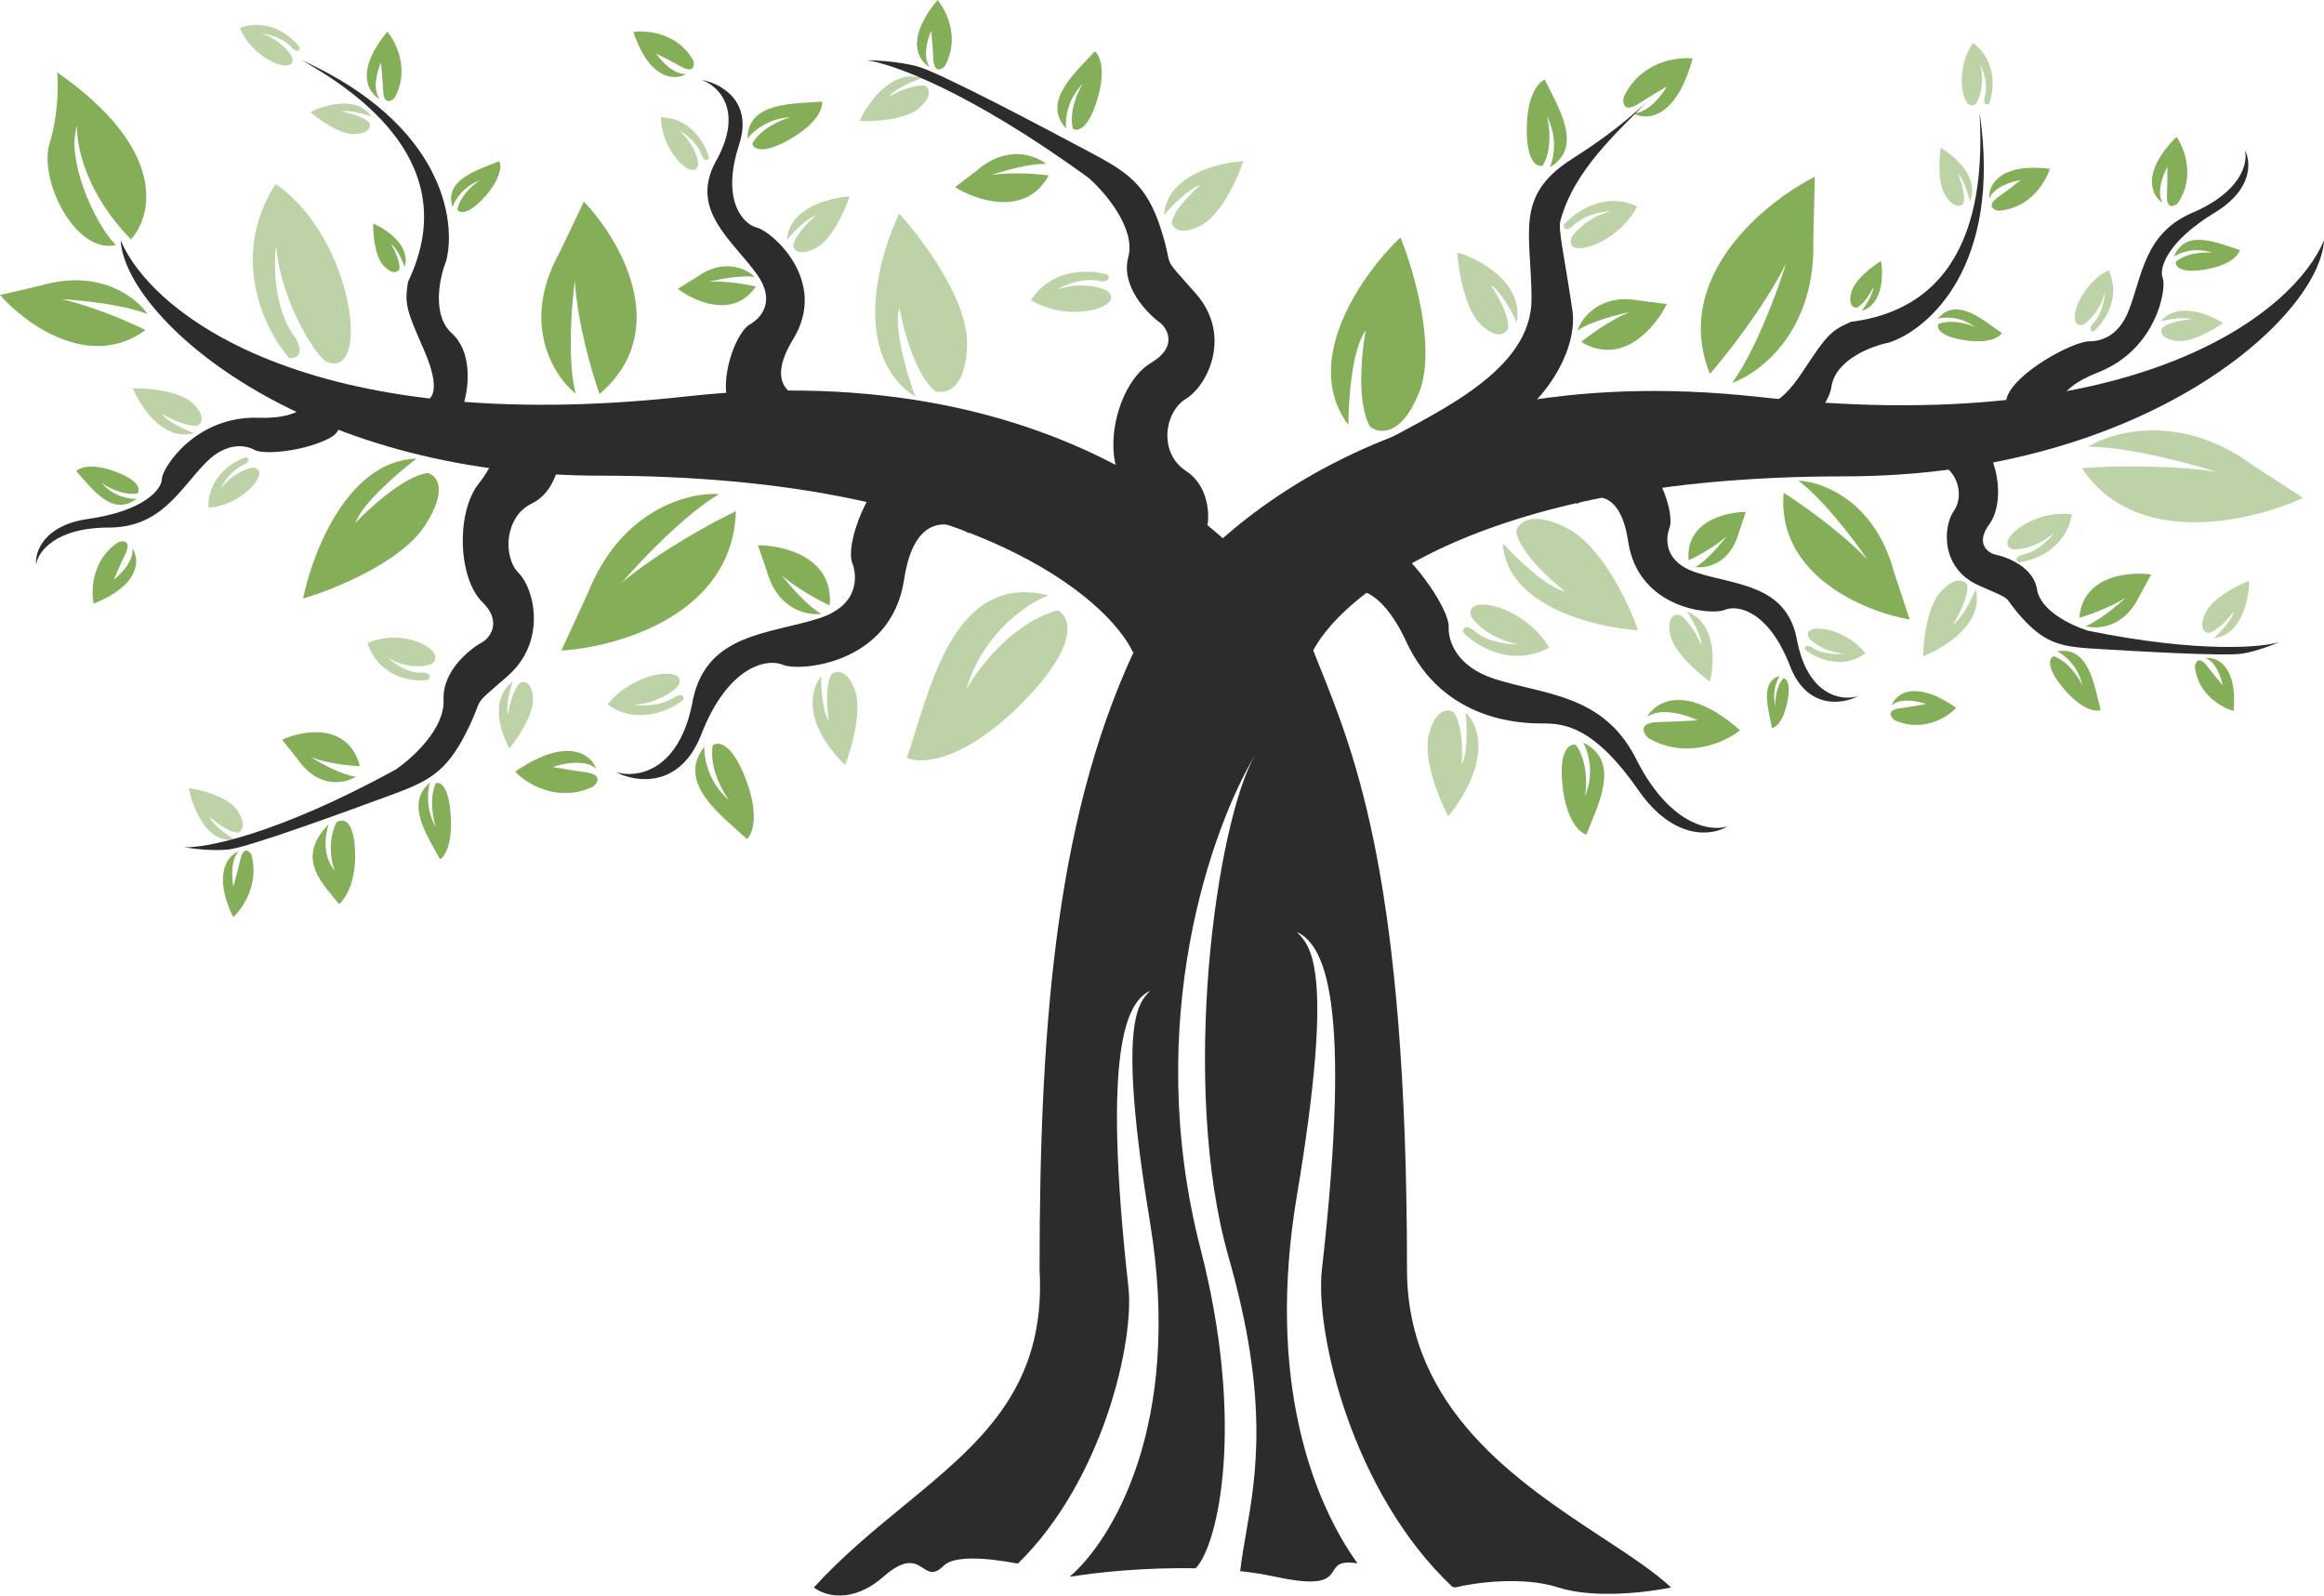 <svg width="182" height="125" viewBox="0 0 182 125" fill="none" xmlns="http://www.w3.org/2000/svg">
<g clip-path="url(#clip0_199_2747)">
<path fill-rule="evenodd" clip-rule="evenodd" d="M70.799 117.914C76.715 113.058 81.951 108.761 81.412 99.411C81.412 79.664 82.785 63.077 89.405 49.762L94.953 45.342L102.382 49.762C102.67 50.522 102.98 51.291 103.302 52.093L103.303 52.094L103.303 52.094C106.202 59.302 110.186 69.206 110.186 99.411C110.186 110.368 118.914 116.105 125.522 120.449C127.644 121.844 129.548 123.095 130.873 124.329C129.087 124.705 124.818 125.232 122.034 124.329C119.251 123.426 115.483 123.953 113.947 124.329C113.89 124.314 113.818 124.295 113.73 124.272C105.824 116.812 102.978 104.26 103.522 99.445C105.936 78.071 103.667 73.988 101.561 72.988C101.595 73.024 101.63 73.061 101.666 73.099C102.677 74.172 104.506 76.111 101.561 93.659C99.14 108.084 102.829 117.593 106.305 122.436C104.934 122.227 104.691 122.607 104.423 123.027C104.043 123.623 103.612 124.298 99.843 123.483C98.973 123.295 98.058 123.153 97.122 123.05C97.227 122.121 97.394 121.166 97.572 120.143C98.371 115.563 99.406 109.622 96.22 98.47C92.371 84.999 95.24 64.413 98.289 59.129C98.34 59.045 98.389 58.963 98.438 58.883C98.389 58.961 98.339 59.043 98.289 59.129C94.947 64.73 89.413 79.935 94.019 97.812C97.528 111.431 95.432 120.972 93.633 122.83C89.657 122.743 85.82 123.156 83.857 123.483C83.836 123.476 83.814 123.47 83.792 123.463C86.995 120.737 92.688 111.643 90.063 95.743C87.52 80.341 89.1 78.639 89.974 77.698C89.992 77.678 90.01 77.658 90.028 77.639C90.04 77.626 90.052 77.613 90.063 77.6C88.245 78.478 86.286 82.062 88.371 100.821C88.837 105.015 86.421 115.896 79.714 122.461C77.248 121.995 74.721 121.806 73.89 122.637C73.155 123.372 72.757 123.114 72.288 122.81C71.676 122.414 70.944 121.94 69.188 123.483C66.706 125.664 64.518 124.956 63.734 124.329C65.983 121.867 68.445 119.846 70.799 117.914Z" fill="#2C2C2C"/>
<path d="M47.064 37.255C76.407 37.255 86.903 47.16 88.721 51.078L102.449 50.138C98.531 43.023 83.756 27.739 53.741 31.049C23.726 34.359 11.708 24.279 9.452 18.825C9.765 24.749 23.368 37.255 47.064 37.255Z" fill="#2C2C2C"/>
<path d="M144.387 37.309C115.045 37.309 104.549 47.243 102.731 51.172L89.002 50.229C92.92 43.093 107.696 27.765 137.711 31.085C167.726 34.405 179.743 24.295 182 18.825C181.687 24.767 168.083 37.309 144.387 37.309Z" fill="#2C2C2C"/>
<path d="M62.109 26.575C59.853 30.261 62.172 31.245 63.614 31.277C61.577 32.186 57.389 33.458 56.938 31.277C56.486 29.095 57.735 25.957 58.724 25.408C59.571 24.937 60.793 23.604 59.288 21.497C57.408 18.864 54.023 16.514 55.997 12.752C58.329 8.69 56.279 6.734 54.963 6.264C56.405 6.515 59.006 7.882 57.878 11.342C56.467 15.667 58.16 17.548 59.288 17.83C60.417 18.112 64.93 21.968 62.109 26.575Z" fill="#2C2C2C"/>
<path d="M63.896 19.428C62.617 20.105 62.172 19.585 62.109 19.24C62.26 18.413 63.363 17.328 63.896 16.889C63.219 17.04 62.109 18.206 61.639 18.77C61.79 16.288 64.962 15.479 66.529 15.385C66.184 16.45 65.175 18.751 63.896 19.428Z" fill="#BDD2A6"/>
<path d="M94.03 17.662C92.407 18.506 91.842 17.857 91.762 17.427C91.953 16.395 93.354 15.043 94.03 14.495C93.171 14.683 91.762 16.137 91.165 16.841C91.357 13.745 95.382 12.736 97.372 12.619C96.934 13.948 95.653 16.817 94.03 17.662Z" fill="#BDD2A6"/>
<path d="M111.115 30.796C109.707 34.237 107.978 33.973 107.29 33.41C106.231 31.559 106.626 27.622 106.956 25.885C105.87 27.305 105.596 31.41 105.595 33.285C101.825 28.233 106.744 21.381 109.675 18.586C110.741 21.222 112.523 27.355 111.115 30.796Z" fill="#85AE59"/>
<path d="M122.642 41.321C119.868 39.947 118.881 40.959 118.735 41.636C119.04 43.271 121.42 45.441 122.571 46.322C121.097 46.005 118.706 43.674 117.694 42.547C117.954 47.443 124.86 49.134 128.28 49.368C127.557 47.258 125.416 42.694 122.642 41.321Z" fill="#BDD2A6"/>
<path d="M75.737 27.045C75.633 30.552 74.018 30.891 73.224 30.622C71.675 29.338 70.719 25.729 70.436 24.085C69.946 25.699 71.064 29.416 71.684 31.073C66.68 27.859 68.755 20.176 70.418 16.736C72.234 18.711 75.84 23.538 75.737 27.045Z" fill="#BDD2A6"/>
<path d="M4.475 5.665C13.151 11.704 11.943 16.903 10.255 18.748C6.647 15.051 5.949 11.268 6.051 9.839C5.105 12.37 7.432 17.59 9.077 19.186C5.932 19.947 3.003 14.12 3.882 11.227C4.586 8.913 4.57 6.554 4.475 5.665Z" fill="#85AE59"/>
<path d="M71.995 8.452C73.08 7.5 72.76 6.899 72.464 6.718C71.646 6.564 70.249 7.208 69.652 7.549C70.034 6.971 71.509 6.35 72.199 6.112C69.854 5.37 67.967 8.042 67.317 9.471C68.424 9.528 70.911 9.405 71.995 8.452Z" fill="#BDD2A6"/>
<path d="M27.772 10.497C28.937 10.446 29.039 9.907 28.945 9.643C28.508 9.132 27.302 8.83 26.755 8.743C27.288 8.572 28.53 8.928 29.085 9.128C27.985 7.474 25.445 8.2 24.312 8.77C24.98 9.367 26.608 10.547 27.772 10.497Z" fill="#BDD2A6"/>
<path d="M30.035 20.801C30.73 21.551 31.149 21.314 31.271 21.101C31.365 20.519 30.883 19.542 30.631 19.126C31.047 19.386 31.514 20.418 31.695 20.902C32.177 19.228 30.25 17.942 29.227 17.509C29.207 18.294 29.341 20.051 30.035 20.801Z" fill="#85AE59"/>
<path d="M54.587 21.685C56.693 20.181 58.474 21.058 59.101 21.685C58.047 21.535 56.28 21.873 55.527 22.061C56.881 21.986 58.536 22.281 59.195 22.437C57.464 24.995 54.399 23.628 53.083 22.625L54.587 21.685Z" fill="#85AE59"/>
<path d="M76.496 13.357C78.862 11.305 81.106 12.159 81.933 12.843C80.647 12.782 78.556 13.391 77.672 13.703C79.294 13.458 81.321 13.624 82.132 13.738C80.339 17.016 76.491 15.719 74.791 14.661L76.496 13.357Z" fill="#85AE59"/>
<path d="M43.835 19.746C40.724 25.334 43.369 29.465 45.081 30.832C44.421 28.287 44.763 23.852 45.017 21.952C45.206 25.299 46.386 29.282 46.952 30.856C52.75 25.901 48.551 18.748 45.727 15.791L43.835 19.746Z" fill="#85AE59"/>
<path d="M51.766 9.179C54.173 9.254 55.276 11.341 55.527 12.376C55.301 12.752 55.057 12.407 54.963 12.188C54.662 11.21 53.646 10.464 53.176 10.213C54.304 11.191 54.649 12.376 54.681 12.846C54.493 14.351 51.766 12 51.766 9.179Z" fill="#BDD2A6"/>
<path d="M21.591 14.409C17.895 20.123 20.75 25.88 22.639 28.044C23.835 28.094 23.463 26.999 23.128 26.445C21.444 24.25 21.421 20.747 21.62 19.271C21.976 23.39 24.457 27.468 25.449 28.26C29.084 30.122 27.841 18.721 21.591 14.409Z" fill="#BDD2A6"/>
<path d="M18.792 2.193C21.049 1.353 22.86 2.868 23.483 3.731C23.416 4.164 23.059 3.937 22.89 3.77C22.241 2.978 21.019 2.672 20.489 2.617C21.903 3.096 22.671 4.062 22.877 4.486C23.272 5.95 19.859 4.805 18.792 2.193Z" fill="#BDD2A6"/>
<path d="M80.741 23.503C82.433 20.921 85.453 21.11 86.753 21.527C87.013 22.025 86.472 22.062 86.17 22.018C84.899 21.694 83.404 22.306 82.815 22.652C84.639 22.072 86.166 22.487 86.701 22.767C88.221 23.979 83.826 25.39 80.741 23.503Z" fill="#BDD2A6"/>
<path d="M61.921 10.871C59.74 12.15 59.006 11.655 58.912 11.248C59.589 10.044 61.2 9.367 61.921 9.179C60.116 9.254 58.912 10.339 58.536 10.871C58.536 7.938 62.203 8.145 64.366 7.957C64.46 8.395 64.103 9.593 61.921 10.871Z" fill="#85AE59"/>
<path d="M85.936 7.778C85.224 10.174 84.361 10.312 84.018 10.081C83.694 8.755 84.4 7.179 84.794 6.556C83.541 7.829 83.404 9.425 83.492 10.063C81.512 7.945 84.299 5.619 85.733 4.023C86.097 4.277 86.648 5.382 85.936 7.778Z" fill="#85AE59"/>
<path d="M37.973 15.398C36.652 16.886 35.982 16.693 35.813 16.411C36.027 15.346 37.068 14.448 37.561 14.132C36.229 14.627 35.592 15.731 35.44 16.221C34.727 14.026 37.521 13.289 39.093 12.623C39.27 12.928 39.294 13.911 37.973 15.398Z" fill="#85AE59"/>
<path d="M53.741 5.794C52.763 5.869 51.766 4.76 51.39 4.196C52.801 4.912 52.142 4.572 53.365 5.23C54.343 5.756 54.399 5.136 54.305 4.76C53.102 2.578 50.669 2.346 49.603 2.503C50.882 6.339 52.895 6.296 53.741 5.794Z" fill="#85AE59"/>
<path d="M20.228 32.719C24.204 32.842 24.593 31.058 24.291 30.151C25.612 31.102 27.77 33.263 25.828 34.301C23.886 35.339 20.656 35.653 19.913 35.229C19.277 34.866 17.745 34.569 16.116 36.236C14.08 38.319 12.654 41.239 8.673 41.318C4.327 41.28 2.964 43.233 2.826 44.215C2.73 43.231 3.412 41.14 6.917 40.639C11.298 40.014 12.672 38.309 12.677 37.51C12.682 36.71 15.258 32.566 20.228 32.719Z" fill="#2C2C2C"/>
<path d="M15.078 31.577C16.136 32.563 15.79 33.154 15.485 33.326C14.654 33.455 13.268 32.768 12.679 32.408C13.043 32.999 14.508 33.665 15.195 33.925C12.8 34.595 10.997 31.863 10.395 30.413C11.515 30.39 14.019 30.59 15.078 31.577Z" fill="#BDD2A6"/>
<path d="M16.324 39.76C16.251 37.353 18.266 36.123 19.283 35.809C19.673 36.011 19.344 36.276 19.131 36.383C18.173 36.744 17.491 37.804 17.27 38.288C18.176 37.102 19.337 36.685 19.805 36.624C21.318 36.719 19.14 39.586 16.324 39.76Z" fill="#BDD2A6"/>
<path d="M9.075 36.951C10.966 37.665 10.989 38.374 10.763 38.64C9.641 38.828 8.422 38.165 7.953 37.81C8.866 38.9 10.161 39.101 10.694 39.066C8.748 40.555 7.132 38.158 5.974 36.903C6.22 36.621 7.184 36.237 9.075 36.951Z" fill="#85AE59"/>
<path d="M10.368 42.943C10.504 43.914 9.458 44.978 8.918 45.388C9.546 43.936 9.247 44.614 9.829 43.353C10.294 42.345 9.671 42.327 9.301 42.444C7.198 43.779 7.117 46.221 7.339 47.275C11.089 45.763 10.921 43.757 10.368 42.943Z" fill="#85AE59"/>
<path d="M164.308 29.164C160.603 30.612 160.945 32.405 161.579 33.12C159.99 32.764 156.468 33.189 157.176 31.104C157.834 29.164 162.348 26.732 163.613 26.732C164.345 26.732 165.866 26.488 166.71 24.315C167.765 21.6 167.93 18.355 171.561 16.72C175.574 15.049 176.06 12.718 175.802 11.761C176.277 12.628 176.47 14.819 173.442 16.655C169.659 18.95 169.064 21.057 169.373 21.794C169.682 22.531 168.939 27.354 164.308 29.164Z" fill="#2C2C2C"/>
<path d="M170.395 26.692C169.221 26.517 169.18 25.957 169.307 25.699C169.808 25.225 171.065 25.046 171.63 25.015C171.11 24.785 169.81 25.016 169.225 25.16C170.531 23.593 173.02 24.601 174.101 25.302C173.355 25.838 171.57 26.867 170.395 26.692Z" fill="#BDD2A6"/>
<path d="M165.135 21.156C166.147 23.341 164.776 25.263 163.964 25.951C163.526 25.918 163.725 25.545 163.879 25.363C164.618 24.655 164.829 23.413 164.843 22.88C164.475 24.327 163.57 25.167 163.164 25.406C161.735 25.912 162.613 22.421 165.135 21.156Z" fill="#BDD2A6"/>
<path d="M172.708 21.105C170.716 21.445 170.338 20.845 170.398 20.502C171.27 19.772 172.657 19.728 173.242 19.797C171.903 19.318 170.684 19.799 170.242 20.099C171.167 17.831 173.773 19.081 175.408 19.578C175.338 19.945 174.7 20.765 172.708 21.105Z" fill="#85AE59"/>
<path d="M169.364 15.89C168.858 15.05 169.403 13.661 169.738 13.072C169.731 14.654 169.739 13.913 169.699 15.301C169.667 16.411 170.247 16.183 170.541 15.931C171.951 13.877 171.068 11.599 170.45 10.716C167.594 13.58 168.536 15.359 169.364 15.89Z" fill="#85AE59"/>
<path d="M72.811 5.251C72.231 4.46 72.647 3.028 72.928 2.411C73.064 3.987 73.006 3.248 73.092 4.634C73.16 5.743 73.717 5.463 73.987 5.185C75.205 3.011 74.118 0.823 73.423 0C70.839 3.111 71.938 4.797 72.811 5.251Z" fill="#85AE59"/>
<path d="M29.722 7.736C29.142 6.945 29.558 5.512 29.839 4.895C29.975 6.471 29.917 5.733 30.003 7.118C30.072 8.227 30.628 7.947 30.898 7.669C32.116 5.495 31.029 3.307 30.334 2.484C27.75 5.595 28.849 7.281 29.722 7.736Z" fill="#85AE59"/>
<path d="M70.803 45.39C71.6 40.061 74.526 40.769 75.89 41.789C74.712 39.395 71.822 35.069 69.69 36.92C67.559 38.77 66.256 42.816 66.743 44.087C67.16 45.174 67.248 47.399 64.198 48.406C60.386 49.665 55.397 49.545 54.279 54.743C53.256 60.503 49.818 60.962 48.226 60.471C49.762 61.273 53.25 61.805 54.918 57.524C57.003 52.173 60.051 51.529 61.32 52.07C62.589 52.611 69.806 52.051 70.803 45.39Z" fill="#2C2C2C"/>
<path d="M66.912 53.938C66.255 52.329 65.434 52.524 65.105 52.822C64.596 53.758 64.77 55.646 64.921 56.472C64.41 55.828 64.294 53.855 64.3 52.949C62.493 55.537 64.805 58.658 66.186 59.895C66.702 58.58 67.569 55.547 66.912 53.938Z" fill="#BDD2A6"/>
<path d="M60.056 44.735C60.891 47.761 63.241 48.224 64.312 48.078C63.204 47.445 61.796 45.805 61.231 45.065C62.45 46.141 64.236 47.08 64.977 47.414C65.303 43.641 61.366 42.702 59.357 42.705L60.056 44.735Z" fill="#85AE59"/>
<path d="M46.024 46.481C48.64 39.848 53.978 38.529 56.32 38.698C53.699 40.214 50.159 43.938 48.716 45.61C51.696 43.125 55.899 40.859 57.629 40.037C57.404 48.123 48.422 50.682 43.96 50.951L46.024 46.481Z" fill="#85AE59"/>
<path d="M3.214 22.36C7.799 21.018 10.691 23.3 11.564 24.61C9.684 23.846 6.259 23.503 4.781 23.427C7.321 23.982 10.248 25.275 11.394 25.852C7.023 29.057 1.977 25.356 0 23.106L3.214 22.36Z" fill="#85AE59"/>
<path d="M47.589 55.171C49.882 56.853 52.499 55.631 53.52 54.81C53.598 54.28 53.108 54.436 52.853 54.581C51.828 55.311 50.316 55.295 49.688 55.195C51.481 55.069 52.705 54.17 53.093 53.736C54.066 52.138 49.741 52.431 47.589 55.171Z" fill="#BDD2A6"/>
<path d="M58.401 61.013C57.3 58.119 56.217 58.054 55.813 58.383C55.532 60.074 56.551 61.948 57.096 62.674C55.427 61.244 55.112 59.276 55.163 58.47C52.901 61.35 56.568 63.901 58.491 65.711C58.919 65.351 59.501 63.907 58.401 61.013Z" fill="#85AE59"/>
<path d="M27.803 66.59C27.685 64.07 26.776 64.092 26.337 64.417C25.617 65.957 25.955 67.566 26.214 68.179C25.193 67.016 25.484 65.271 25.756 64.543C23.003 67.297 25.414 69.32 26.545 70.805C27.014 70.449 27.922 69.109 27.803 66.59Z" fill="#85AE59"/>
<path d="M80.009 55.088C84.637 50.446 83.82 48.299 82.833 47.805C79.327 48.734 76.594 52.332 75.667 54.014C76.975 49.549 80.501 47.229 82.1 46.627C74.574 44.766 72.839 54.064 71.02 59.35C72.088 59.863 75.38 59.73 80.009 55.088Z" fill="#BDD2A6"/>
<path d="M46.694 60.211C45.85 59.429 44.078 59.793 43.297 60.072C45.148 60.393 44.28 60.249 45.913 60.49C47.22 60.684 46.795 61.332 46.419 61.632C43.632 62.895 41.211 61.36 40.348 60.434C44.477 57.606 46.299 59.107 46.694 60.211Z" fill="#85AE59"/>
<path d="M127.504 42.393C126.868 38.107 124.534 38.677 123.446 39.497C124.386 37.572 126.692 34.093 128.392 35.581C130.092 37.069 131.132 40.323 130.743 41.345C130.411 42.219 130.34 44.008 132.773 44.818C135.815 45.831 139.795 45.734 140.687 49.914C141.503 54.547 144.246 54.916 145.516 54.521C144.291 55.166 141.508 55.593 140.177 52.151C138.514 47.848 136.082 47.33 135.07 47.765C134.057 48.2 128.299 47.75 127.504 42.393Z" fill="#2C2C2C"/>
<path d="M130.793 49.692C130.521 48.323 131.155 48.094 131.506 48.151C132.258 48.558 132.975 49.903 133.239 50.525C133.296 49.868 132.502 48.49 132.099 47.884C134.446 48.833 134.281 51.943 133.906 53.379C132.982 52.721 131.065 51.061 130.793 49.692Z" fill="#BDD2A6"/>
<path d="M136.166 41.729C135.5 44.163 133.625 44.535 132.771 44.417C133.655 43.908 134.778 42.59 135.229 41.994C134.256 42.86 132.832 43.615 132.241 43.884C131.981 40.849 135.121 40.094 136.724 40.096L136.166 41.729Z" fill="#85AE59"/>
<path d="M148.313 44.766C146.824 39.234 142.708 37.712 140.836 37.643C142.78 39.084 145.259 42.371 146.255 43.834C144.112 41.587 140.978 39.407 139.679 38.598C139.144 45.081 146.04 47.914 149.554 48.52L148.313 44.766Z" fill="#85AE59"/>
<path d="M146.08 51.166C144.251 52.519 142.163 51.536 141.348 50.876C141.287 50.45 141.678 50.575 141.881 50.691C142.699 51.279 143.905 51.266 144.406 51.185C142.975 51.084 141.998 50.361 141.689 50.012C140.913 48.727 144.364 48.963 146.08 51.166Z" fill="#BDD2A6"/>
<path d="M139.953 55.06C140.287 53.513 139.893 53.125 139.654 53.124C139.11 53.718 139.01 54.822 139.028 55.3C138.767 54.16 139.158 53.253 139.386 52.942C137.782 53.358 138.51 55.623 138.77 57.003C139.025 57 139.62 56.606 139.953 55.06Z" fill="#85AE59"/>
<path d="M148.14 55.252C148.813 54.623 150.227 54.915 150.85 55.14C149.373 55.398 150.066 55.283 148.763 55.477C147.72 55.632 148.059 56.153 148.359 56.395C150.583 57.41 152.515 56.176 153.202 55.432C149.909 53.157 148.455 54.364 148.14 55.252Z" fill="#85AE59"/>
<path d="M116.005 25.464C117.285 26.64 117.945 26.114 118.115 25.704C118.177 24.64 117.215 23.007 116.727 22.323C117.463 22.688 118.409 24.424 118.79 25.246C119.322 22.135 115.901 20.296 114.124 19.766C114.218 21.175 114.726 24.289 116.005 25.464Z" fill="#BDD2A6"/>
<path d="M128.408 23.543C125.324 22.957 123.871 24.862 123.53 25.888C124.588 25.172 126.68 24.632 127.594 24.452C126.09 25.071 124.46 26.26 123.832 26.776C127.075 28.735 129.654 25.616 130.538 23.812L128.408 23.543Z" fill="#85AE59"/>
<path d="M142.004 18.765C142.235 25.892 137.858 29.22 135.641 29.994C137.446 27.563 139.218 22.74 139.878 20.633C138.129 24.096 135.17 27.843 133.908 29.285C130.907 21.773 138.136 15.86 142.125 13.843L142.004 18.765Z" fill="#85AE59"/>
<path d="M176.357 36.393C170.801 32.329 165.488 33.765 163.526 34.99C166.563 34.977 171.491 36.293 173.575 36.953C169.748 36.362 164.959 36.515 163.043 36.666C167.227 43 176.333 40.856 180.363 38.992L176.357 36.393Z" fill="#BDD2A6"/>
<path d="M128.214 16.171C125.649 14.943 123.304 16.629 122.453 17.626C122.475 18.161 122.928 17.916 123.151 17.727C124.023 16.82 125.512 16.555 126.147 16.537C124.408 16.994 123.372 18.104 123.072 18.602C122.412 20.353 126.608 19.262 128.214 16.171Z" fill="#BDD2A6"/>
<path d="M119.568 10.041C119.537 12.714 120.387 13.109 120.816 12.972C121.576 11.703 121.35 9.874 121.142 9.118C122.031 10.795 121.661 12.477 121.366 13.108C124.094 11.509 121.955 8.299 120.981 6.237C120.523 6.391 119.599 7.367 119.568 10.041Z" fill="#85AE59"/>
<path d="M127.868 8.866C129.017 8.914 130.13 7.488 130.543 6.769C128.926 7.725 129.68 7.272 128.28 8.147C127.16 8.848 127.064 8.079 127.155 7.607C128.458 4.838 131.296 4.436 132.553 4.581C131.244 9.411 128.884 9.45 127.868 8.866Z" fill="#85AE59"/>
<path d="M92.873 36.879C94.603 38.008 94.722 40.17 94.566 41.111C87.795 41.581 89.488 40.358 87.889 37.725C86.291 35.093 87.607 29.921 90.146 28.416C92.177 27.213 91.494 25.846 90.898 25.313C89.801 24.53 87.757 22.398 88.359 20.141C88.961 17.885 86.541 15.064 85.256 13.935C75.853 7.09 69.741 4.94 67.86 4.72C68.581 4.72 70.38 4.814 71.81 5.19C73.596 5.661 82.247 10.268 85.256 11.867C88.265 13.465 89.77 14.405 90.898 17.885C92.027 21.364 90.71 19.671 93.625 22.962C96.54 26.253 94.566 30.203 92.873 31.237C91.18 32.272 90.71 35.469 92.873 36.879Z" fill="#2C2C2C"/>
<path d="M152.08 46.232C153.229 45.081 153.882 45.479 154.064 45.822C154.179 46.748 153.356 48.269 152.93 48.914C153.607 48.525 154.41 46.915 154.727 46.159C155.396 48.833 152.256 50.767 150.602 51.4C150.616 50.157 150.932 47.382 152.08 46.232Z" fill="#BDD2A6"/>
<path d="M172.71 48.003C172.172 49.167 172.648 49.54 172.953 49.58C173.673 49.411 174.577 48.385 174.939 47.893C174.836 48.5 173.861 49.536 173.387 49.977C175.559 49.736 176.13 46.886 176.144 45.491C175.223 45.843 173.248 46.839 172.71 48.003Z" fill="#BDD2A6"/>
<path d="M167.552 46.667C166.369 49.186 164.238 49.3 163.321 49.042C164.387 48.629 165.866 47.382 166.473 46.809C165.243 47.592 163.537 48.187 162.837 48.386C163.113 45.078 166.706 44.747 168.468 44.994L167.552 46.667Z" fill="#85AE59"/>
<path d="M162.254 40.279C161.809 42.987 159.287 43.921 158.081 44.049C157.69 43.738 158.116 43.514 158.378 43.44C159.527 43.247 160.521 42.211 160.875 41.718C159.602 42.846 158.212 43.058 157.676 43.023C156.005 42.586 159.068 39.858 162.254 40.279Z" fill="#BDD2A6"/>
<path d="M161.616 53.939C160.179 52.246 160.496 51.536 160.834 51.393C161.978 51.796 162.808 53.087 163.08 53.682C162.741 52.132 161.621 51.255 161.103 51.011C163.641 50.566 164.018 53.77 164.508 55.612C164.143 55.76 163.053 55.633 161.616 53.939Z" fill="#85AE59"/>
<path d="M172.711 51.538C173.536 51.821 173.958 53.078 174.066 53.671C173.167 52.589 173.585 53.099 172.82 52.131C172.207 51.357 171.943 51.843 171.887 52.183C172.1 54.387 174.002 55.433 174.926 55.681C175.236 52.101 173.579 51.427 172.711 51.538Z" fill="#85AE59"/>
<path d="M151.32 36.162C149.768 35.931 149.033 34.497 148.859 33.808C153.456 31.389 152.64 32.745 154.552 34.041C156.465 35.336 157.103 39.263 155.78 41.074C154.721 42.523 155.611 43.241 156.189 43.418C157.193 43.611 159.266 44.428 159.525 46.15C159.784 47.872 162.328 49.04 163.567 49.409C172.212 51.15 177.139 50.718 178.521 50.283C178.016 50.507 176.729 51.001 175.615 51.188C174.223 51.423 166.779 50.971 164.191 50.817C161.603 50.662 160.267 50.489 158.428 48.472C156.59 46.455 158.021 47.199 154.989 45.863C151.956 44.529 152.148 41.229 153.021 40.001C153.893 38.772 153.259 36.451 151.32 36.162Z" fill="#2C2C2C"/>
<path d="M41.739 54.641C41.645 53.38 41.031 53.334 40.736 53.468C40.173 54.004 39.871 55.352 39.79 55.958C39.58 55.399 39.942 54.004 40.15 53.377C38.316 54.772 39.219 57.448 39.9 58.612C40.553 57.813 41.834 55.902 41.739 54.641Z" fill="#BDD2A6"/>
<path d="M33.274 41.169C35.151 38.286 34.186 37.217 33.469 37.043C31.647 37.317 28.956 39.761 27.839 40.948C28.387 39.404 31.255 36.953 32.62 35.921C27.255 36.051 24.463 43.277 23.738 46.873C26.135 46.173 31.398 44.051 33.274 41.169Z" fill="#85AE59"/>
<path d="M18.58 63.464C19.332 64.557 18.95 65.083 18.665 65.21C17.939 65.227 16.864 64.381 16.418 63.956C16.639 64.575 17.784 65.411 18.328 65.751C16.193 66.089 15.07 63.21 14.776 61.728C15.731 61.852 17.829 62.371 18.58 63.464Z" fill="#BDD2A6"/>
<path d="M23.312 59.463C24.956 61.821 27.025 61.36 27.855 60.834C26.747 60.686 25.075 59.762 24.377 59.319C25.716 59.816 27.475 59.983 28.187 60.004C27.255 56.557 23.737 57.186 22.095 57.932L23.312 59.463Z" fill="#85AE59"/>
<path d="M28.778 50.37C29.751 53.132 32.362 53.436 33.546 53.243C33.859 52.805 33.404 52.682 33.138 52.676C31.995 52.784 30.832 51.953 30.393 51.525C31.843 52.378 33.22 52.224 33.728 52.04C35.244 51.117 31.753 49.05 28.778 50.37Z" fill="#BDD2A6"/>
<path d="M35.292 63.816C35.127 61.461 34.435 61.197 34.11 61.36C33.607 62.55 33.914 64.136 34.13 64.781C33.317 63.393 33.486 61.878 33.672 61.294C31.656 62.967 33.554 65.58 34.461 67.299C34.807 67.118 35.459 66.17 35.292 63.816Z" fill="#85AE59"/>
<path d="M18.693 66.68C18.054 67.349 18.149 68.796 18.276 69.436C18.679 67.939 18.494 68.641 18.82 67.32C19.08 66.263 19.504 66.622 19.684 66.933C20.327 69.224 19.002 71.158 18.259 71.838C16.622 68.424 17.866 66.977 18.693 66.68Z" fill="#85AE59"/>
<path d="M41.635 39.441C43.319 38.634 43.813 36.572 43.85 35.642C38.152 34.097 39.376 35.547 37.531 37.822C35.687 40.097 35.872 45.286 37.767 47.144C39.284 48.63 38.452 49.834 37.846 50.251C36.766 50.828 34.633 52.549 34.737 54.818C34.841 57.087 32.261 59.41 30.958 60.289C21.68 65.358 16.067 66.441 14.421 66.349C15.037 66.465 16.591 66.665 17.88 66.534C19.492 66.37 27.721 63.332 30.582 62.279C33.443 61.227 34.899 60.565 36.496 57.399C38.092 54.233 36.66 55.65 39.748 52.953C42.837 50.257 41.868 46.138 40.61 44.869C39.352 43.601 39.531 40.449 41.635 39.441Z" fill="#2C2C2C"/>
<path d="M110.136 50.268C107.805 45.251 105.346 45.881 104.408 46.823C104.764 44.588 106.102 40.558 108.604 42.323C111.107 44.087 113.514 47.905 113.451 49.093C113.397 50.11 113.985 52.199 117.074 53.183C120.934 54.412 125.453 54.36 128.037 59.258C130.703 64.683 133.981 65.156 135.287 64.715C134.126 65.449 131.1 65.906 128.29 61.864C124.777 56.811 122.421 56.661 120.804 56.661C119.187 56.661 113.049 56.54 110.136 50.268Z" fill="#2C2C2C"/>
<path d="M111.932 57.383C112.497 55.451 113.448 55.512 113.852 55.784C114.531 56.736 114.542 58.888 114.463 59.845C114.97 59.024 114.883 56.787 114.777 55.771C117.106 58.328 114.836 62.275 113.41 63.928C112.682 62.551 111.367 59.314 111.932 57.383Z" fill="#BDD2A6"/>
<path d="M121.323 50.722C118.378 52.317 115.591 50.58 114.565 49.512C114.573 48.902 115.109 49.146 115.375 49.343C116.421 50.308 118.164 50.494 118.904 50.466C116.864 50.081 115.62 48.898 115.253 48.355C114.426 46.415 119.349 47.332 121.323 50.722Z" fill="#BDD2A6"/>
<path d="M122.359 61.485C122.066 58.689 122.934 58.219 123.404 58.333C124.338 59.609 124.275 61.539 124.127 62.343C124.911 60.528 124.354 58.794 123.977 58.153C127.041 59.641 125.073 63.146 124.236 65.37C123.732 65.24 122.652 64.281 122.359 61.485Z" fill="#85AE59"/>
<path d="M128.998 56.136C130.12 55.361 132.095 55.997 132.942 56.412C130.745 56.538 131.774 56.486 129.844 56.551C128.301 56.602 128.667 57.388 129.044 57.774C132.017 59.553 135.102 58.13 136.273 57.196C132.051 53.48 129.664 54.941 128.998 56.136Z" fill="#85AE59"/>
<path d="M35.383 26.101C36.971 27.532 36.707 30.216 36.376 31.379C35.582 34.528 33.939 32.691 33.217 31.379C33.789 31.379 34.589 30.592 33.217 27.443C31.845 24.294 31.663 23.864 31.953 22.075C36.376 12.861 28.043 7.225 23.65 4.72C34.697 9.73 35.774 17.304 34.932 20.465C34.42 21.747 33.795 24.67 35.383 26.101Z" fill="#2C2C2C"/>
<path d="M152.41 15.413C153.084 16.364 153.593 16.157 153.763 15.935C153.955 15.291 153.555 14.114 153.331 13.606C153.764 13.962 154.139 15.199 154.272 15.773C155.065 13.951 153.077 12.212 151.984 11.57C151.845 12.454 151.736 14.462 152.41 15.413Z" fill="#BDD2A6"/>
<path d="M144.98 22.904C144.727 23.894 145.154 24.117 145.399 24.104C145.939 23.868 146.499 22.933 146.711 22.495C146.719 22.986 146.104 23.938 145.796 24.353C147.464 23.85 147.499 21.534 147.308 20.439C146.638 20.848 145.234 21.913 144.98 22.904Z" fill="#85AE59"/>
<path d="M154.515 3.365C156.445 4.805 156.154 7.148 155.768 8.14C155.367 8.319 155.364 7.896 155.413 7.662C155.726 6.688 155.321 5.495 155.079 5.02C155.444 6.468 155.048 7.637 154.805 8.04C153.789 9.166 152.899 5.677 154.515 3.365Z" fill="#BDD2A6"/>
<path d="M153.825 26.641C151.859 26.338 151.657 25.671 151.802 25.376C152.813 24.978 154.133 25.365 154.666 25.608C153.527 24.758 152.254 24.821 151.76 24.96C153.217 23.17 155.352 25.117 156.765 26.077C156.604 26.391 155.791 26.944 153.825 26.641Z" fill="#85AE59"/>
<path d="M155.787 15.553C156.137 14.636 157.566 14.21 158.237 14.111C156.987 15.08 157.576 14.63 156.458 15.454C155.564 16.113 156.101 16.429 156.482 16.505C158.968 16.349 160.217 14.249 160.531 13.219C156.516 12.735 155.696 14.573 155.787 15.553Z" fill="#85AE59"/>
<path d="M143.428 30.27C143.088 32.381 140.689 33.614 139.533 33.967C136.456 35.008 137.109 32.632 137.819 31.313C138.129 31.794 139.225 32.039 141.126 29.178C143.028 26.318 143.29 25.932 144.95 25.206C155.09 23.923 155.305 13.865 155.027 8.816C156.81 20.814 151.031 25.827 147.919 26.834C146.564 27.1 143.769 28.159 143.428 30.27Z" fill="#2C2C2C"/>
<path d="M119.939 23.433C119.939 28.886 112.981 32.052 108.467 34.528C108.467 37.161 114.109 35.374 116.742 34.058C120.88 31.989 123.606 27.476 123.136 24.279C122.526 20.13 122.008 17.979 122.196 17.32C123.246 13.292 126.768 10.285 129.045 7.879C129.259 7.663 129.421 7.486 129.53 7.353C129.377 7.525 129.215 7.7 129.045 7.879C128.102 8.832 126.142 10.529 123.136 12.431C118.529 15.346 119.939 18.253 119.939 23.433Z" fill="#2C2C2C"/>
</g>
<defs>
<clipPath id="clip0_199_2747">
<rect width="182" height="125" fill="white"/>
</clipPath>
</defs>
</svg>
